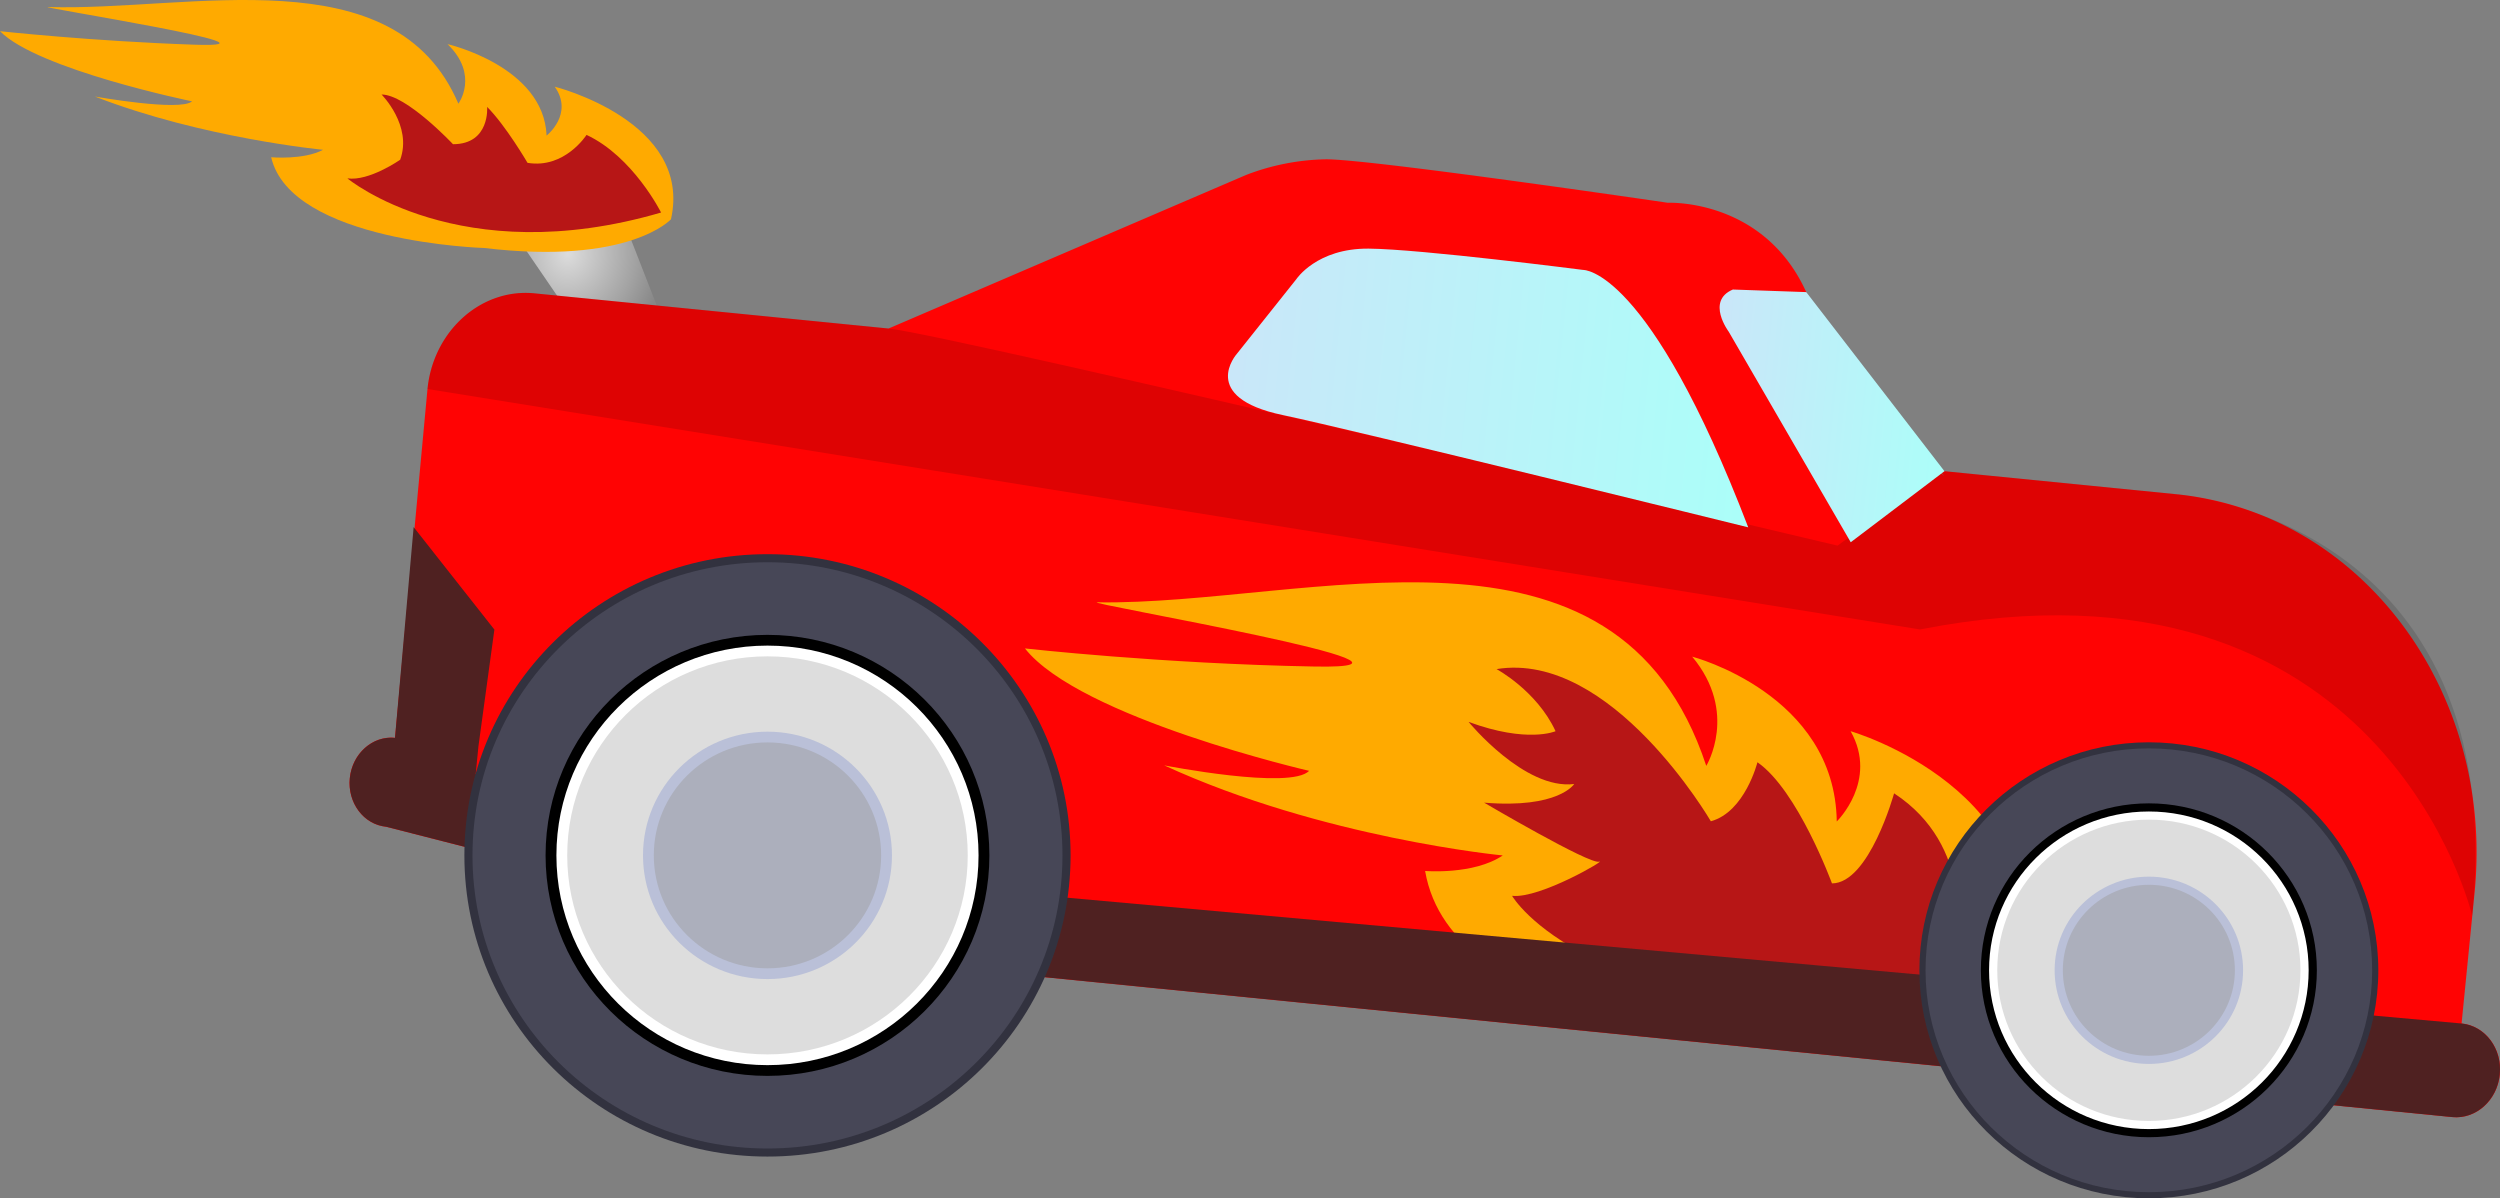 <svg xmlns="http://www.w3.org/2000/svg" xmlns:xlink="http://www.w3.org/1999/xlink" viewBox="0 0 804.94 385.82"><rect x="0" y="0" width="804.94" height="385.82" fill="#808080" stroke="none"/><defs><style>.cls-1{isolation:isolate;}.cls-2{fill:url(#radial-gradient);}.cls-3{fill:#ff0303;}.cls-4{fill:#fa0;}.cls-5{fill:#b71616;}.cls-6{fill:#4f2121;}.cls-7{opacity:0.13;mix-blend-mode:multiply;}.cls-8{fill:#32323f;}.cls-9{fill:#474757;}.cls-10{fill:#fff;}.cls-11{fill:#ddd;}.cls-12{fill:#bac0d8;}.cls-13{fill:#acafbc;}.cls-14{fill:url(#linear-gradient);}.cls-15{fill:url(#linear-gradient-2);}</style><radialGradient id="radial-gradient" cx="197.41" cy="103.28" r="30.31" gradientTransform="matrix(1.03, 0.1, -0.11, 1.13, -9.16, -54.69)" gradientUnits="userSpaceOnUse"><stop offset="0" stop-color="#dcdcdc"/><stop offset="0.69" stop-color="#a3a3a3"/><stop offset="1" stop-color="#878787"/></radialGradient><linearGradient id="linear-gradient" x1="389.1" y1="119.45" x2="560.65" y2="119.45" gradientTransform="matrix(1, 0.1, -0.1, 1, 20.64, -43.27)" gradientUnits="userSpaceOnUse"><stop offset="0" stop-color="#c9e7f9"/><stop offset="1" stop-color="#aafff9"/></linearGradient><linearGradient id="linear-gradient-2" x1="544.46" y1="120.55" x2="621.73" y2="120.55" xlink:href="#linear-gradient"/></defs><title>premium-fire</title><g class="cls-1"><g id="Layer_2" data-name="Layer 2"><g id="Premium"><g id="premium-fire"><polygon class="cls-2" points="189.39 109.86 149.19 51.09 194.78 55.62 217.02 112.6 189.39 109.86"/><path class="cls-3" d="M624.68,151.58l76,7.55c59.51,5.92,102.53,63.32,96.08,128.22l-4.19,42.19c7.62.75,13.14,8.11,12.31,16.43s-7.68,14.45-15.31,13.7l-490.4-48.73L124.33,266.19c-7.25-.72-12.48-7.71-11.7-15.62s7.3-13.73,14.55-13l10.46-112.31c1.86-18.72,17.28-32.51,34.45-30.81l114,11.33L401.17,56.35a75.09,75.09,0,0,1,25.62-5.06c14-.14,110.21,14,110.21,14s30.84-1.5,44.57,28.77,44.35,59.18,44.35,59.18"/><path class="cls-4" d="M560.21,331.78s-92.78-1.3-101.36-51.35c0,0,15.62,1.33,25-5,0,0-58-5.54-109-29,0,0,40.81,8,46.64,1.76,0,0-73.89-17.07-91.48-39.41,0,0,43.82,4.93,93.26,5.83,51.12.94-76.66-20.77-69.89-20.67,68.09,1,167.16-34.89,196,52.66,0,0,10.47-17.17-4.53-35.17,0,0,46,12,46.54,53.07,0,0,13.46-13.07,4.46-29.07,0,0,66,19,54.36,77.25C650.21,312.68,629.73,340.4,560.21,331.78Z"/><path class="cls-5" d="M629.85,302.43s6-30-20-47c0,0-8,29-20,29,0,0-11-30-24-39,0,0-4,16-15,19,0,0-32-55-69-49,0,0,13,7,19,20,0,0-9,4-28-3,0,0,18,22,34,20,0,0-5,8-29,6,0,0,34,20,37,19s-19,12-28,11c0,0,23.43,41.06,139.22,39Z"/><path class="cls-4" d="M155.93,79.85S93.7,78,87.31,50.63c0,0,10.49.93,16.7-2.4,0,0-39-3.74-73.46-17.15,0,0,27.47,4.9,31.3,1.55,0,0-49.77-10.22-61.85-22.59,0,0,29.45,3.23,62.61,4.35C96.91,15.56,10.94,2.12,15.48,2.26,61.16,3.68,127.13-14.58,147.59,33.39c0,0,6.8-9.2-3.49-19.18,0,0,31,7.11,31.89,29.45,0,0,8.85-6.94,2.62-15.75,0,0,44.5,11.17,37.43,42.7C216,70.61,202.66,85.42,155.93,79.85Z"/><path class="cls-5" d="M212.85,68.43s-9-18-24-25c0,0-7,11-19,9,0,0-7-12-13-18,0,0,1,12-11,12,0,0-15-16-23-16,0,0,10,10,6,21,0,0-10,7-17,6C111.85,57.43,147.85,87.43,212.85,68.43Z"/><path class="cls-6" d="M792.55,329.54c7.62.75,13.14,8.11,12.31,16.43s-7.68,14.45-15.31,13.7l-490.4-48.73L124.33,266.19c-7.25-.72-12.48-7.71-11.7-15.62s7.3-13.73,14.55-13l6-67.86,26,33-5.13,37.53-.89,9,144.33,35.64Z"/><path class="cls-7" d="M796,294.88S767.6,173.39,618.21,202.67L137.64,125.25c1.86-18.72,17.28-32.51,34.45-30.81l114,11.33c19.34,1.92,305.55,69.91,305.55,69.91l33.08-24.1,76,7.55S808.71,166.83,796,294.88Z"/><ellipse class="cls-8" cx="247.11" cy="275.41" rx="97.59" ry="96.98"/><ellipse class="cls-9" cx="247.11" cy="275.41" rx="94.98" ry="94.38"/><ellipse cx="247.11" cy="275.41" rx="71.45" ry="71"/><ellipse class="cls-10" cx="247.11" cy="275.41" rx="67.96" ry="67.54"/><ellipse class="cls-11" cx="247.11" cy="275.41" rx="64.48" ry="64.08"/><ellipse class="cls-12" cx="247.11" cy="275.41" rx="40.08" ry="39.83"/><ellipse class="cls-13" cx="247.11" cy="275.41" rx="36.6" ry="36.37"/><ellipse class="cls-8" cx="691.88" cy="312.41" rx="73.88" ry="73.41"/><ellipse class="cls-9" cx="691.88" cy="312.41" rx="71.9" ry="71.45"/><ellipse cx="691.88" cy="312.41" rx="54.09" ry="53.75"/><ellipse class="cls-10" cx="691.88" cy="312.41" rx="51.45" ry="51.13"/><ellipse class="cls-11" cx="691.88" cy="312.41" rx="48.81" ry="48.51"/><ellipse class="cls-12" cx="691.88" cy="312.41" rx="30.34" ry="30.15"/><ellipse class="cls-13" cx="691.88" cy="312.41" rx="27.7" ry="27.53"/><path class="cls-14" d="M562.89,169.79C530.76,86,509.74,86.91,509.74,86.91s-52.34-6.72-69.07-6.86-23.3,9.86-23.3,9.86l-19.12,24s-12.55,14,14.78,19.73C434.83,138.19,562.89,169.79,562.89,169.79Z"/><path class="cls-15" d="M581.57,94.05l44.5,57.67-30.18,22.87-39.3-67.81s-7.39-9.86,1.35-13.56Z"/></g></g></g></g></svg>